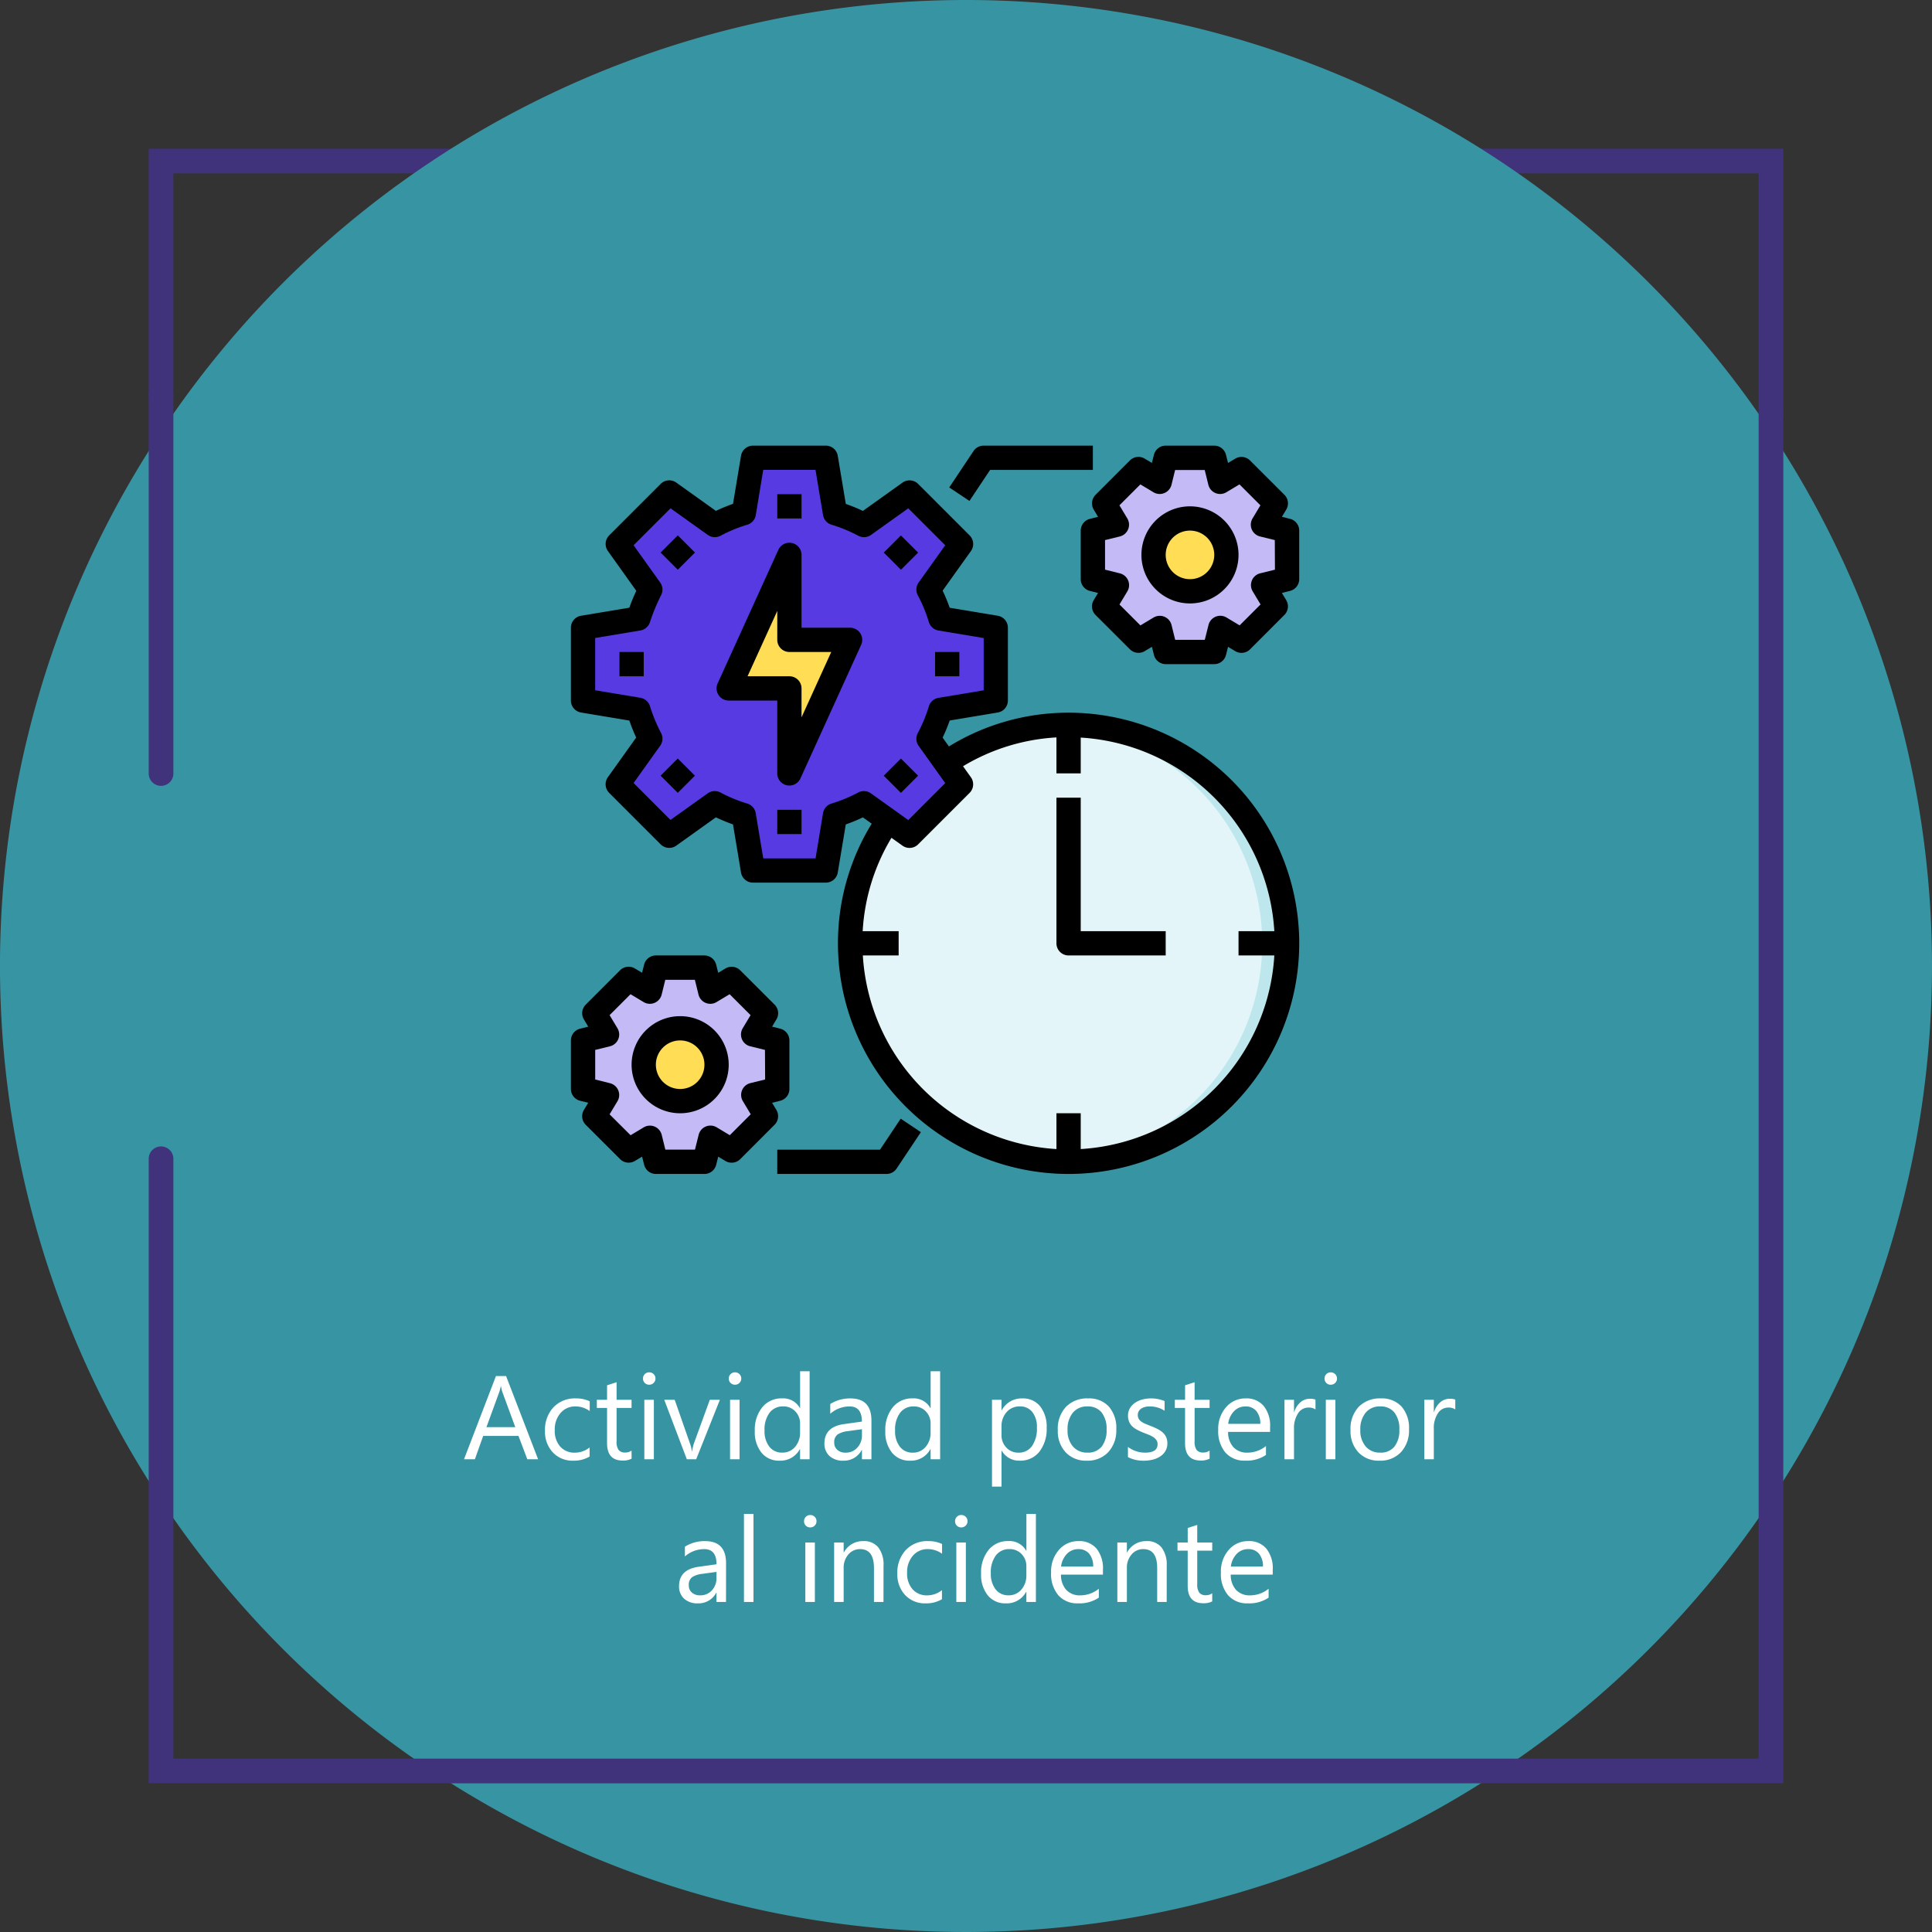 <svg xmlns="http://www.w3.org/2000/svg" width="259.962" height="259.962" viewBox="0 0 259.962 259.962">
  <rect x="0" y="0" width="259.962" height="259.962" fill="#333333" stroke="none"/>
  <g id="Grupo_948813" data-name="Grupo 948813" transform="translate(-135.221 -1637.407)">
    <path id="Trazado_634346" data-name="Trazado 634346" d="M373.515,1694.845a1.659,1.659,0,0,1-1.659-1.659v-32.452H158.549v29.9a1.66,1.66,0,0,1-3.319,0v-33.218H375.174v35.77A1.658,1.658,0,0,1,373.515,1694.845Z" fill="#40327b"/>
    <path id="Trazado_634347" data-name="Trazado 634347" d="M265.2,1637.407a129.981,129.981,0,1,0,129.981,129.981A129.982,129.982,0,0,0,265.2,1637.407Z" fill="#3795a3"/>
    <path id="Trazado_634348" data-name="Trazado 634348" d="M156.889,1743.148a1.659,1.659,0,0,1-1.659-1.659v-50.855a1.66,1.66,0,1,1,3.319,0v50.855A1.659,1.659,0,0,1,156.889,1743.148Z" fill="#40327b"/>
    <g id="Grupo_948812" data-name="Grupo 948812">
      <path id="Trazado_634349" data-name="Trazado 634349" d="M375.174,1877.36H155.23v-84.073a1.66,1.66,0,0,1,3.319,0v80.755H371.856V1693.186a1.659,1.659,0,1,1,3.318,0Z" fill="#40327b"/>
    </g>
    <path id="Trazado_635175" data-name="Trazado 635175" d="M-58.875,0h-1.453l-1.187-3.141h-4.75L-67.383,0h-1.461l4.3-11.2h1.359Zm-3.07-4.32L-63.7-9.094a4.571,4.571,0,0,1-.172-.75h-.031a4.184,4.184,0,0,1-.18.75L-65.828-4.32Zm10,3.953a4.163,4.163,0,0,1-2.187.555A3.622,3.622,0,0,1-56.895-.926a4.035,4.035,0,0,1-1.051-2.887,4.435,4.435,0,0,1,1.133-3.176,3.963,3.963,0,0,1,3.023-1.2A4.209,4.209,0,0,1-51.93-7.8v1.313a3.258,3.258,0,0,0-1.906-.625,2.576,2.576,0,0,0-2.012.879,3.335,3.335,0,0,0-.785,2.309A3.176,3.176,0,0,0-55.895-1.7a2.545,2.545,0,0,0,1.98.813,3.211,3.211,0,0,0,1.969-.7Zm5.648.289a2.47,2.47,0,0,1-1.2.25q-2.1,0-2.1-2.344V-6.906h-1.375V-8h1.375V-9.953l1.281-.414V-8H-46.3v1.094h-2.016V-2.4a1.869,1.869,0,0,0,.273,1.148,1.091,1.091,0,0,0,.906.344,1.347,1.347,0,0,0,.836-.266Zm2.367-9.953a.812.812,0,0,1-.586-.234.791.791,0,0,1-.242-.594.8.8,0,0,1,.242-.6.8.8,0,0,1,.586-.238.827.827,0,0,1,.6.238.8.8,0,0,1,.246.6.792.792,0,0,1-.246.586A.82.82,0,0,1-43.93-10.031ZM-43.3,0h-1.281V-8H-43.3Zm8.883-8-3.187,8h-1.258L-41.9-8h1.406l2.031,5.813A5.217,5.217,0,0,1-38.18-1.07h.031a5.283,5.283,0,0,1,.25-1.086L-35.773-8Zm2.031-2.031a.812.812,0,0,1-.586-.234.791.791,0,0,1-.242-.594.8.8,0,0,1,.242-.6.8.8,0,0,1,.586-.238.827.827,0,0,1,.6.238.8.8,0,0,1,.246.6.792.792,0,0,1-.246.586A.82.82,0,0,1-32.391-10.031ZM-31.766,0h-1.281V-8h1.281Zm9.422,0h-1.281V-1.359h-.031A2.958,2.958,0,0,1-26.406.188a2.988,2.988,0,0,1-2.41-1.074,4.407,4.407,0,0,1-.9-2.926,4.794,4.794,0,0,1,1-3.18,3.3,3.3,0,0,1,2.664-1.2,2.564,2.564,0,0,1,2.4,1.3h.031v-4.953h1.281Zm-1.281-3.617V-4.8a2.289,2.289,0,0,0-.641-1.641,2.149,2.149,0,0,0-1.625-.672,2.212,2.212,0,0,0-1.844.859,3.766,3.766,0,0,0-.672,2.375,3.387,3.387,0,0,0,.645,2.184,2.107,2.107,0,0,0,1.73.8,2.188,2.188,0,0,0,1.738-.773A2.882,2.882,0,0,0-23.625-3.617ZM-14.023,0H-15.3V-1.25h-.031A2.682,2.682,0,0,1-17.8.188a2.63,2.63,0,0,1-1.871-.633,2.192,2.192,0,0,1-.676-1.68q0-2.242,2.641-2.609l2.4-.336q0-2.039-1.648-2.039a3.938,3.938,0,0,0-2.609.984V-7.437a4.958,4.958,0,0,1,2.719-.75q2.82,0,2.82,2.984ZM-15.3-4.047l-1.93.266a3.133,3.133,0,0,0-1.344.441,1.273,1.273,0,0,0-.453,1.121,1.221,1.221,0,0,0,.418.957A1.615,1.615,0,0,0-17.5-.891a2.056,2.056,0,0,0,1.574-.668A2.387,2.387,0,0,0-15.3-3.25ZM-4.781,0H-6.062V-1.359h-.031A2.958,2.958,0,0,1-8.844.188a2.988,2.988,0,0,1-2.41-1.074,4.407,4.407,0,0,1-.9-2.926,4.794,4.794,0,0,1,1-3.18,3.3,3.3,0,0,1,2.664-1.2,2.564,2.564,0,0,1,2.4,1.3h.031v-4.953h1.281ZM-6.062-3.617V-4.8A2.289,2.289,0,0,0-6.7-6.437a2.149,2.149,0,0,0-1.625-.672,2.212,2.212,0,0,0-1.844.859,3.766,3.766,0,0,0-.672,2.375A3.387,3.387,0,0,0-10.2-1.691a2.107,2.107,0,0,0,1.73.8A2.188,2.188,0,0,0-6.73-1.664,2.882,2.882,0,0,0-6.062-3.617Zm9.57,2.461H3.477V3.68H2.2V-8H3.477v1.406h.031A3.03,3.03,0,0,1,6.273-8.187,2.93,2.93,0,0,1,8.688-7.113a4.449,4.449,0,0,1,.867,2.879A4.959,4.959,0,0,1,8.578-1.02,3.251,3.251,0,0,1,5.906.188,2.676,2.676,0,0,1,3.508-1.156ZM3.477-4.383v1.117a2.379,2.379,0,0,0,.645,1.684,2.14,2.14,0,0,0,1.637.691,2.145,2.145,0,0,0,1.824-.891,4.086,4.086,0,0,0,.66-2.477,3.225,3.225,0,0,0-.617-2.094,2.043,2.043,0,0,0-1.672-.758,2.27,2.27,0,0,0-1.8.777A2.854,2.854,0,0,0,3.477-4.383ZM14.945.188A3.711,3.711,0,0,1,12.113-.934a4.153,4.153,0,0,1-1.059-2.973,4.326,4.326,0,0,1,1.1-3.148,3.96,3.96,0,0,1,2.977-1.133,3.588,3.588,0,0,1,2.793,1.1,4.368,4.368,0,0,1,1,3.055A4.3,4.3,0,0,1,17.848-.965,3.791,3.791,0,0,1,14.945.188Zm.094-7.3a2.437,2.437,0,0,0-1.953.84,3.449,3.449,0,0,0-.719,2.316,3.262,3.262,0,0,0,.727,2.242,2.469,2.469,0,0,0,1.945.82,2.342,2.342,0,0,0,1.91-.8,3.492,3.492,0,0,0,.668-2.289A3.552,3.552,0,0,0,16.949-6.3,2.332,2.332,0,0,0,15.039-7.109Zm5.453,6.82V-1.664a3.792,3.792,0,0,0,2.3.773q1.688,0,1.688-1.125a.976.976,0,0,0-.145-.543,1.44,1.44,0,0,0-.391-.395,3.007,3.007,0,0,0-.578-.309q-.332-.137-.715-.285a9.207,9.207,0,0,1-.934-.426,2.82,2.82,0,0,1-.672-.484,1.8,1.8,0,0,1-.406-.613,2.17,2.17,0,0,1-.137-.8,1.912,1.912,0,0,1,.258-1,2.286,2.286,0,0,1,.688-.727,3.206,3.206,0,0,1,.98-.441,4.349,4.349,0,0,1,1.137-.148,4.59,4.59,0,0,1,1.859.359v1.3A3.624,3.624,0,0,0,23.4-7.109a2.374,2.374,0,0,0-.648.082,1.587,1.587,0,0,0-.5.23,1.065,1.065,0,0,0-.32.355.936.936,0,0,0-.113.457,1.1,1.1,0,0,0,.113.523,1.152,1.152,0,0,0,.332.375,2.538,2.538,0,0,0,.531.3q.313.133.711.289a9.9,9.9,0,0,1,.953.418,3.269,3.269,0,0,1,.719.484,1.893,1.893,0,0,1,.457.621,2,2,0,0,1,.16.836,1.971,1.971,0,0,1-.262,1.031,2.243,2.243,0,0,1-.7.727,3.2,3.2,0,0,1-1.008.43,4.976,4.976,0,0,1-1.2.141A4.539,4.539,0,0,1,20.492-.289Zm10.984.211a2.47,2.47,0,0,1-1.2.25q-2.1,0-2.1-2.344V-6.906H26.8V-8H28.18V-9.953l1.281-.414V-8h2.016v1.094H29.461V-2.4a1.869,1.869,0,0,0,.273,1.148,1.091,1.091,0,0,0,.906.344,1.347,1.347,0,0,0,.836-.266Zm8.141-3.6H33.969a2.992,2.992,0,0,0,.719,2.063,2.478,2.478,0,0,0,1.891.727,3.931,3.931,0,0,0,2.484-.891v1.2a4.643,4.643,0,0,1-2.789.766A3.381,3.381,0,0,1,33.609-.9a4.461,4.461,0,0,1-.969-3.066A4.375,4.375,0,0,1,33.7-7.012a3.394,3.394,0,0,1,2.629-1.176,3.008,3.008,0,0,1,2.43,1.016,4.234,4.234,0,0,1,.859,2.82ZM38.3-4.766a2.607,2.607,0,0,0-.535-1.727A1.823,1.823,0,0,0,36.3-7.109a2.07,2.07,0,0,0-1.539.648,2.943,2.943,0,0,0-.781,1.7ZM45.727-6.7a1.567,1.567,0,0,0-.969-.258,1.635,1.635,0,0,0-1.371.773,3.576,3.576,0,0,0-.551,2.109V0H41.555V-8h1.281v1.648h.031A2.794,2.794,0,0,1,43.7-7.668a1.906,1.906,0,0,1,1.258-.473,2.092,2.092,0,0,1,.766.109Zm2.047-3.328a.812.812,0,0,1-.586-.234.791.791,0,0,1-.242-.594.8.8,0,0,1,.242-.6.8.8,0,0,1,.586-.238.827.827,0,0,1,.6.238.8.8,0,0,1,.246.6.792.792,0,0,1-.246.586A.82.82,0,0,1,47.773-10.031ZM48.4,0H47.117V-8H48.4Zm5.938.188A3.711,3.711,0,0,1,51.5-.934a4.153,4.153,0,0,1-1.059-2.973,4.326,4.326,0,0,1,1.1-3.148,3.96,3.96,0,0,1,2.977-1.133,3.588,3.588,0,0,1,2.793,1.1,4.368,4.368,0,0,1,1,3.055A4.3,4.3,0,0,1,57.238-.965,3.791,3.791,0,0,1,54.336.188Zm.094-7.3a2.437,2.437,0,0,0-1.953.84,3.449,3.449,0,0,0-.719,2.316,3.262,3.262,0,0,0,.727,2.242,2.469,2.469,0,0,0,1.945.82,2.342,2.342,0,0,0,1.91-.8,3.492,3.492,0,0,0,.668-2.289A3.552,3.552,0,0,0,56.34-6.3,2.332,2.332,0,0,0,54.43-7.109ZM64.539-6.7a1.567,1.567,0,0,0-.969-.258,1.635,1.635,0,0,0-1.371.773,3.576,3.576,0,0,0-.551,2.109V0H60.367V-8h1.281v1.648h.031a2.794,2.794,0,0,1,.836-1.316,1.906,1.906,0,0,1,1.258-.473,2.092,2.092,0,0,1,.766.109ZM-33.59,19.2h-1.281V17.95H-34.9a2.682,2.682,0,0,1-2.461,1.438,2.63,2.63,0,0,1-1.871-.633,2.192,2.192,0,0,1-.676-1.68q0-2.242,2.641-2.609l2.4-.336q0-2.039-1.648-2.039a3.938,3.938,0,0,0-2.609.984V11.763a4.958,4.958,0,0,1,2.719-.75q2.82,0,2.82,2.984Zm-1.281-4.047-1.93.266a3.133,3.133,0,0,0-1.344.441,1.273,1.273,0,0,0-.453,1.121,1.221,1.221,0,0,0,.418.957,1.615,1.615,0,0,0,1.113.371,2.056,2.056,0,0,0,1.574-.668,2.387,2.387,0,0,0,.621-1.691Zm4.977,4.047h-1.281V7.356h1.281Zm7.633-10.031a.812.812,0,0,1-.586-.234.791.791,0,0,1-.242-.594.8.8,0,0,1,.242-.6.8.8,0,0,1,.586-.238.827.827,0,0,1,.6.238.8.8,0,0,1,.246.6.792.792,0,0,1-.246.586A.82.82,0,0,1-22.262,9.169Zm.625,10.031h-1.281v-8h1.281Zm9.234,0h-1.281V14.638q0-2.547-1.859-2.547a2.017,2.017,0,0,0-1.59.723,2.679,2.679,0,0,0-.629,1.824V19.2h-1.281v-8h1.281v1.328h.031a2.887,2.887,0,0,1,2.625-1.516,2.448,2.448,0,0,1,2.008.848,3.776,3.776,0,0,1,.7,2.449Zm7.867-.367a4.163,4.163,0,0,1-2.187.555,3.622,3.622,0,0,1-2.762-1.113,4.035,4.035,0,0,1-1.051-2.887A4.435,4.435,0,0,1-9.4,12.212a3.963,3.963,0,0,1,3.023-1.2A4.209,4.209,0,0,1-4.52,11.4v1.313a3.258,3.258,0,0,0-1.906-.625,2.576,2.576,0,0,0-2.012.879,3.335,3.335,0,0,0-.785,2.309A3.176,3.176,0,0,0-8.484,17.5a2.545,2.545,0,0,0,1.98.813,3.211,3.211,0,0,0,1.969-.7Zm2.594-9.664a.812.812,0,0,1-.586-.234.791.791,0,0,1-.242-.594.8.8,0,0,1,.242-.6A.8.8,0,0,1-1.941,7.5a.827.827,0,0,1,.6.238.8.8,0,0,1,.246.6.792.792,0,0,1-.246.586A.82.82,0,0,1-1.941,9.169ZM-1.316,19.2H-2.6v-8h1.281Zm9.422,0H6.824V17.841H6.793a2.958,2.958,0,0,1-2.75,1.547,2.988,2.988,0,0,1-2.41-1.074,4.407,4.407,0,0,1-.9-2.926,4.794,4.794,0,0,1,1-3.18,3.3,3.3,0,0,1,2.664-1.2,2.564,2.564,0,0,1,2.4,1.3h.031V7.356H8.105ZM6.824,15.583V14.4a2.289,2.289,0,0,0-.641-1.641,2.149,2.149,0,0,0-1.625-.672,2.212,2.212,0,0,0-1.844.859,3.766,3.766,0,0,0-.672,2.375,3.387,3.387,0,0,0,.645,2.184,2.107,2.107,0,0,0,1.73.8,2.188,2.188,0,0,0,1.738-.773A2.882,2.882,0,0,0,6.824,15.583Zm10.3-.062H11.48a2.992,2.992,0,0,0,.719,2.063,2.478,2.478,0,0,0,1.891.727,3.931,3.931,0,0,0,2.484-.891v1.2a4.643,4.643,0,0,1-2.789.766,3.381,3.381,0,0,1-2.664-1.09,4.461,4.461,0,0,1-.969-3.066,4.375,4.375,0,0,1,1.059-3.043,3.394,3.394,0,0,1,2.629-1.176,3.008,3.008,0,0,1,2.43,1.016,4.234,4.234,0,0,1,.859,2.82Zm-1.312-1.086a2.607,2.607,0,0,0-.535-1.727,1.823,1.823,0,0,0-1.465-.617,2.07,2.07,0,0,0-1.539.648,2.943,2.943,0,0,0-.781,1.7ZM25.707,19.2H24.426V14.638q0-2.547-1.859-2.547a2.017,2.017,0,0,0-1.59.723,2.679,2.679,0,0,0-.629,1.824V19.2H19.066v-8h1.281v1.328h.031A2.887,2.887,0,0,1,23,11.013a2.448,2.448,0,0,1,2.008.848,3.776,3.776,0,0,1,.7,2.449Zm6.125-.078a2.47,2.47,0,0,1-1.2.25q-2.1,0-2.1-2.344V12.294H27.16V11.2h1.375V9.247l1.281-.414V11.2h2.016v1.094H29.816V16.8a1.869,1.869,0,0,0,.273,1.148,1.091,1.091,0,0,0,.906.344,1.347,1.347,0,0,0,.836-.266Zm8.141-3.6H34.324a2.992,2.992,0,0,0,.719,2.063,2.478,2.478,0,0,0,1.891.727,3.931,3.931,0,0,0,2.484-.891v1.2a4.643,4.643,0,0,1-2.789.766,3.381,3.381,0,0,1-2.664-1.09A4.461,4.461,0,0,1,33,15.231a4.375,4.375,0,0,1,1.059-3.043,3.394,3.394,0,0,1,2.629-1.176,3.008,3.008,0,0,1,2.43,1.016,4.234,4.234,0,0,1,.859,2.82ZM38.66,14.434a2.607,2.607,0,0,0-.535-1.727,1.823,1.823,0,0,0-1.465-.617,2.07,2.07,0,0,0-1.539.648,2.943,2.943,0,0,0-.781,1.7Z" transform="translate(266.501 1833.76)" fill="#fff"/>
    <g id="Grupo_948513" data-name="Grupo 948513">
      <rect id="Rectángulo_34831" data-name="Rectángulo 34831" width="105" height="110" transform="translate(208.729 1691.726)" fill="none"/>
      <g id="work_time" data-name="work time" transform="translate(210.039 1695.37)">
        <circle id="Elipse_5424" data-name="Elipse 5424" cx="29" cy="29" r="29" transform="translate(40 40)" fill="#e3f5f8"/>
        <path id="Trazado_634306" data-name="Trazado 634306" d="M73.033,54.4a29.4,29.4,0,0,1-29.4,29.4c-.539,0-1.094-.016-1.633-.049a29.4,29.4,0,0,0,0-58.7c.539-.033,1.094-.049,1.633-.049A29.4,29.4,0,0,1,73.033,54.4Z" transform="translate(25.333 14.567)" fill="#bee7ed"/>
        <path id="Trazado_634307" data-name="Trazado 634307" d="M71.133,19.333l-3.234.8,1.715,2.858-4.622,4.622L62.134,25.9l-.8,3.234H54.8L54,25.9l-2.858,1.715-4.622-4.622,1.715-2.858L45,19.333V12.8l3.234-.8L46.519,9.141l4.622-4.622L54,6.234,54.8,3h6.533l.8,3.234,2.858-1.715,4.622,4.622L67.9,12l3.234.8Z" transform="translate(27.233 0.633)" fill="#c4baf5"/>
        <circle id="Elipse_5425" data-name="Elipse 5425" cx="5" cy="5" r="5" transform="translate(80 12)" fill="#ffde55"/>
        <path id="Trazado_634308" data-name="Trazado 634308" d="M51.085,36.908a21.374,21.374,0,0,1-1.6,3.887l2.319,3.25,2.058,2.891-6.925,6.925L44.046,51.8,40.8,49.485a21.373,21.373,0,0,1-3.887,1.6l-1.241,7.448h-9.8l-1.241-7.448a21.373,21.373,0,0,1-3.887-1.6L14.6,53.862,7.671,46.937,12.049,40.8a23.711,23.711,0,0,1-1.6-3.887L3,35.667v-9.8l7.448-1.241a27.662,27.662,0,0,1,1.6-3.887L7.671,14.6,14.6,7.671l6.141,4.377a21.374,21.374,0,0,1,3.887-1.6L25.867,3h9.8l1.241,7.448a21.374,21.374,0,0,1,3.887,1.6l6.141-4.377L53.862,14.6l-4.377,6.141a21.373,21.373,0,0,1,1.6,3.887l7.448,1.241v9.8Z" transform="translate(0.633 0.633)" fill="#583ae2"/>
        <path id="Trazado_634309" data-name="Trazado 634309" d="M31.333,22.433,23.167,40.4V28.967H15L23.167,11V22.433Z" transform="translate(8.233 5.7)" fill="#ffde55"/>
        <path id="Trazado_634310" data-name="Trazado 634310" d="M29.133,61.333l-3.234.8,1.715,2.858-4.622,4.622L20.134,67.9l-.8,3.234H12.8L12,67.9,9.141,69.614,4.519,64.992l1.715-2.858L3,61.333V54.8L6.234,54,4.519,51.141l4.622-4.622L12,48.234,12.8,45h6.533l.8,3.234,2.858-1.715,4.622,4.622L25.9,54l3.234.8Z" transform="translate(0.633 27.233)" fill="#c4baf5"/>
        <circle id="Elipse_5426" data-name="Elipse 5426" cx="5" cy="5" r="5" transform="translate(12 80)" fill="#ffde55"/>
        <path id="Trazado_634311" data-name="Trazado 634311" d="M38.667,5.267H52.494V2h-14.7a1.633,1.633,0,0,0-1.359.727l-3.267,4.9L35.886,9.44Z" transform="translate(19.74 0)"/>
        <path id="Trazado_634312" data-name="Trazado 634312" d="M32.826,61.618H19v3.267H33.7a1.633,1.633,0,0,0,1.359-.727l3.267-4.9-2.718-1.813Z" transform="translate(10.767 35.115)"/>
        <path id="Trazado_634313" data-name="Trazado 634313" d="M68.967,37.933a30.672,30.672,0,0,0-16.1,4.541l-.848-1.187a23.031,23.031,0,0,0,.949-2.3l6.468-1.078A1.633,1.633,0,0,0,60.8,36.3V26.5a1.633,1.633,0,0,0-1.364-1.61l-6.468-1.078a23.03,23.03,0,0,0-.949-2.3l3.809-5.333a1.633,1.633,0,0,0-.175-2.1l-6.93-6.93a1.633,1.633,0,0,0-2.1-.175l-5.333,3.809a23.03,23.03,0,0,0-2.3-.941L37.91,3.372A1.633,1.633,0,0,0,36.3,2H26.5a1.633,1.633,0,0,0-1.61,1.364L23.812,9.832a23.031,23.031,0,0,0-2.3.949L16.181,6.972a1.633,1.633,0,0,0-2.1.175l-6.93,6.93a1.633,1.633,0,0,0-.175,2.1L10.8,21.538a21.648,21.648,0,0,0-.936,2.269l-6.5,1.083A1.633,1.633,0,0,0,2,26.5v9.8a1.633,1.633,0,0,0,1.364,1.61l6.5,1.083a24.254,24.254,0,0,0,.92,2.287L6.972,46.619a1.633,1.633,0,0,0,.175,2.1l6.93,6.93a1.633,1.633,0,0,0,2.1.175l5.333-3.809a23.03,23.03,0,0,0,2.3.949l1.078,6.468A1.633,1.633,0,0,0,26.5,60.8h9.8a1.633,1.633,0,0,0,1.61-1.364l1.078-6.468a23.029,23.029,0,0,0,2.3-.949l1.187.848a30.672,30.672,0,0,0-4.541,16.1A31.033,31.033,0,1,0,68.967,37.933ZM40.658,48.676a19.545,19.545,0,0,1-3.593,1.483,1.633,1.633,0,0,0-1.143,1.3l-1,6.079H27.883l-1.013-6.079a1.633,1.633,0,0,0-1.143-1.3,19.545,19.545,0,0,1-3.593-1.483,1.633,1.633,0,0,0-1.722.109L15.4,52.365l-4.964-4.972,3.58-5.014a1.633,1.633,0,0,0,.109-1.722,22.07,22.07,0,0,1-1.508-3.667,1.633,1.633,0,0,0-1.269-1.062L5.267,34.917V27.883l6.079-1.013a1.633,1.633,0,0,0,1.269-1.062,26.787,26.787,0,0,1,1.547-3.739,1.633,1.633,0,0,0-.147-1.65l-3.58-5.014,4.972-4.972,5.014,3.58a1.633,1.633,0,0,0,1.722.109,19.545,19.545,0,0,1,3.593-1.483,1.633,1.633,0,0,0,1.143-1.3l1-6.079h7.033l1.013,6.079a1.633,1.633,0,0,0,1.143,1.3,19.545,19.545,0,0,1,3.593,1.483,1.633,1.633,0,0,0,1.722-.109l5.014-3.58,4.972,4.972-3.58,5.014a1.633,1.633,0,0,0-.109,1.722,19.544,19.544,0,0,1,1.483,3.593,1.633,1.633,0,0,0,1.3,1.143l6.079,1.013v7.033l-6.079,1.013a1.633,1.633,0,0,0-1.3,1.143,19.544,19.544,0,0,1-1.483,3.593,1.633,1.633,0,0,0,.109,1.722l3.58,5.014L47.4,52.382,42.387,48.8a1.633,1.633,0,0,0-1.73-.126ZM70.6,96.65V91.833H67.333V96.65A27.757,27.757,0,0,1,41.283,70.6H46.1V67.333H41.26a27.355,27.355,0,0,1,3.874-12.565l1.485,1.06a1.633,1.633,0,0,0,2.1-.175l6.93-6.93a1.633,1.633,0,0,0,.175-2.1l-1.06-1.485A27.355,27.355,0,0,1,67.333,41.26V46.1H70.6V41.283a27.757,27.757,0,0,1,26.05,26.05H91.833V70.6H96.65A27.757,27.757,0,0,1,70.6,96.65Z" transform="translate(0 0)"/>
        <path id="Trazado_634314" data-name="Trazado 634314" d="M45.267,31H42V50.6a1.633,1.633,0,0,0,1.633,1.633H56.7V48.967H45.267Z" transform="translate(25.333 18.367)"/>
        <path id="Trazado_634315" data-name="Trazado 634315" d="M31.966,21.433H25.433v-9.8a1.633,1.633,0,0,0-3.12-.676L14.147,28.923a1.633,1.633,0,0,0,1.486,2.31h6.533v9.8a1.633,1.633,0,0,0,1.287,1.6,1.674,1.674,0,0,0,.346.036,1.633,1.633,0,0,0,1.486-.957l8.167-17.967a1.633,1.633,0,0,0-1.486-2.31ZM25.433,33.492V29.6A1.633,1.633,0,0,0,23.8,27.966H18.17l4-8.792v3.892A1.633,1.633,0,0,0,23.8,24.7h5.63Z" transform="translate(7.6 5.067)"/>
        <path id="Trazado_634316" data-name="Trazado 634316" d="M19,6h3.267V9.267H19Z" transform="translate(10.767 2.533)"/>
        <path id="Trazado_634317" data-name="Trazado 634317" d="M0,0H3.267V3.267H0Z" transform="translate(14.073 16.386) rotate(-45)"/>
        <path id="Trazado_634318" data-name="Trazado 634318" d="M6,19H9.267v3.267H6Z" transform="translate(2.533 10.767)"/>
        <path id="Trazado_634319" data-name="Trazado 634319" d="M0,0H3.267V3.267H0Z" transform="translate(14.069 46.409) rotate(-45)"/>
        <path id="Trazado_634320" data-name="Trazado 634320" d="M19,32h3.267v3.267H19Z" transform="translate(10.767 19)"/>
        <path id="Trazado_634321" data-name="Trazado 634321" d="M0,0H3.267V3.267H0Z" transform="translate(44.093 46.414) rotate(-45)"/>
        <path id="Trazado_634322" data-name="Trazado 634322" d="M32,19h3.267v3.267H32Z" transform="translate(19 10.767)"/>
        <path id="Trazado_634323" data-name="Trazado 634323" d="M0,0H3.267V3.267H0Z" transform="translate(44.098 16.391) rotate(-45)"/>
        <path id="Trazado_634324" data-name="Trazado 634324" d="M55.533,7a6.533,6.533,0,1,0,6.533,6.533A6.533,6.533,0,0,0,55.533,7Zm0,9.8A3.267,3.267,0,1,1,58.8,13.533,3.267,3.267,0,0,1,55.533,16.8Z" transform="translate(29.767 3.167)"/>
        <path id="Trazado_634325" data-name="Trazado 634325" d="M72.164,11.849l-1.093-.273.58-.965a1.633,1.633,0,0,0-.247-2L66.785,4a1.633,1.633,0,0,0-2-.247l-.965.58-.273-1.093A1.633,1.633,0,0,0,61.967,2H55.433a1.633,1.633,0,0,0-1.584,1.236l-.273,1.093-.965-.58a1.633,1.633,0,0,0-2,.247L46,8.615a1.633,1.633,0,0,0-.247,2l.58.965-1.093.273A1.633,1.633,0,0,0,44,13.433v6.533a1.633,1.633,0,0,0,1.236,1.584l1.093.273-.58.965a1.633,1.633,0,0,0,.247,2L50.615,29.4a1.633,1.633,0,0,0,2,.247l.965-.58.273,1.093A1.633,1.633,0,0,0,55.433,31.4h6.533a1.633,1.633,0,0,0,1.584-1.236l.273-1.093.965.58a1.633,1.633,0,0,0,2-.247L71.4,24.785a1.633,1.633,0,0,0,.247-2l-.58-.965,1.093-.273A1.633,1.633,0,0,0,73.4,19.967V13.433a1.633,1.633,0,0,0-1.236-1.584Zm-2.03,6.842-1.994.49a1.633,1.633,0,0,0-1,2.425l1.057,1.762-2.816,2.816-1.762-1.057a1.633,1.633,0,0,0-2.425,1l-.5,2H56.709l-.49-1.994a1.633,1.633,0,0,0-2.426-1l-1.762,1.057-2.816-2.816,1.057-1.762a1.633,1.633,0,0,0-1-2.426l-2-.5V14.709l1.994-.49a1.633,1.633,0,0,0,1-2.426l-1.057-1.762,2.816-2.816,1.762,1.057a1.633,1.633,0,0,0,2.425-1l.49-1.993h3.982l.49,1.993a1.633,1.633,0,0,0,2.425,1l1.762-1.057,2.816,2.816L67.12,11.793a1.633,1.633,0,0,0,1,2.426l1.994.49Z" transform="translate(26.6)"/>
        <path id="Trazado_634326" data-name="Trazado 634326" d="M13.533,49a6.533,6.533,0,1,0,6.533,6.533A6.533,6.533,0,0,0,13.533,49Zm0,9.8A3.267,3.267,0,1,1,16.8,55.533,3.267,3.267,0,0,1,13.533,58.8Z" transform="translate(3.167 29.767)"/>
        <path id="Trazado_634327" data-name="Trazado 634327" d="M29.651,64.789l-.58-.965,1.093-.273A1.633,1.633,0,0,0,31.4,61.967V55.433a1.633,1.633,0,0,0-1.236-1.584l-1.093-.273.58-.965a1.633,1.633,0,0,0-.247-2L24.785,46a1.633,1.633,0,0,0-2-.247l-.965.58-.273-1.093A1.633,1.633,0,0,0,19.967,44H13.433a1.633,1.633,0,0,0-1.584,1.236l-.273,1.093-.965-.58a1.633,1.633,0,0,0-2,.247L4,50.615a1.633,1.633,0,0,0-.247,2l.58.965-1.093.273A1.633,1.633,0,0,0,2,55.433v6.533a1.633,1.633,0,0,0,1.236,1.584l1.093.273-.58.965a1.633,1.633,0,0,0,.247,2L8.615,71.4a1.633,1.633,0,0,0,2,.247l.965-.58.273,1.093A1.633,1.633,0,0,0,13.433,73.4h6.533a1.633,1.633,0,0,0,1.584-1.236l.273-1.093.965.58a1.633,1.633,0,0,0,2-.247L29.4,66.785a1.633,1.633,0,0,0,.247-2Zm-1.517-4.1-1.994.49a1.633,1.633,0,0,0-1,2.426l1.057,1.762-2.816,2.816-1.762-1.057a1.633,1.633,0,0,0-2.426,1l-.5,2H14.709l-.49-1.994a1.633,1.633,0,0,0-2.426-1l-1.762,1.057L7.207,65.377l1.057-1.762a1.633,1.633,0,0,0-1-2.425l-1.994-.5V56.709l1.994-.49a1.633,1.633,0,0,0,1-2.426L7.207,52.031l2.816-2.816,1.762,1.057a1.633,1.633,0,0,0,2.425-1l.49-1.993h3.982l.49,1.993a1.633,1.633,0,0,0,2.425,1l1.762-1.057,2.816,2.816L25.12,53.793a1.633,1.633,0,0,0,1,2.426l1.994.49Z" transform="translate(0 26.6)"/>
      </g>
    </g>
  </g>
</svg>
